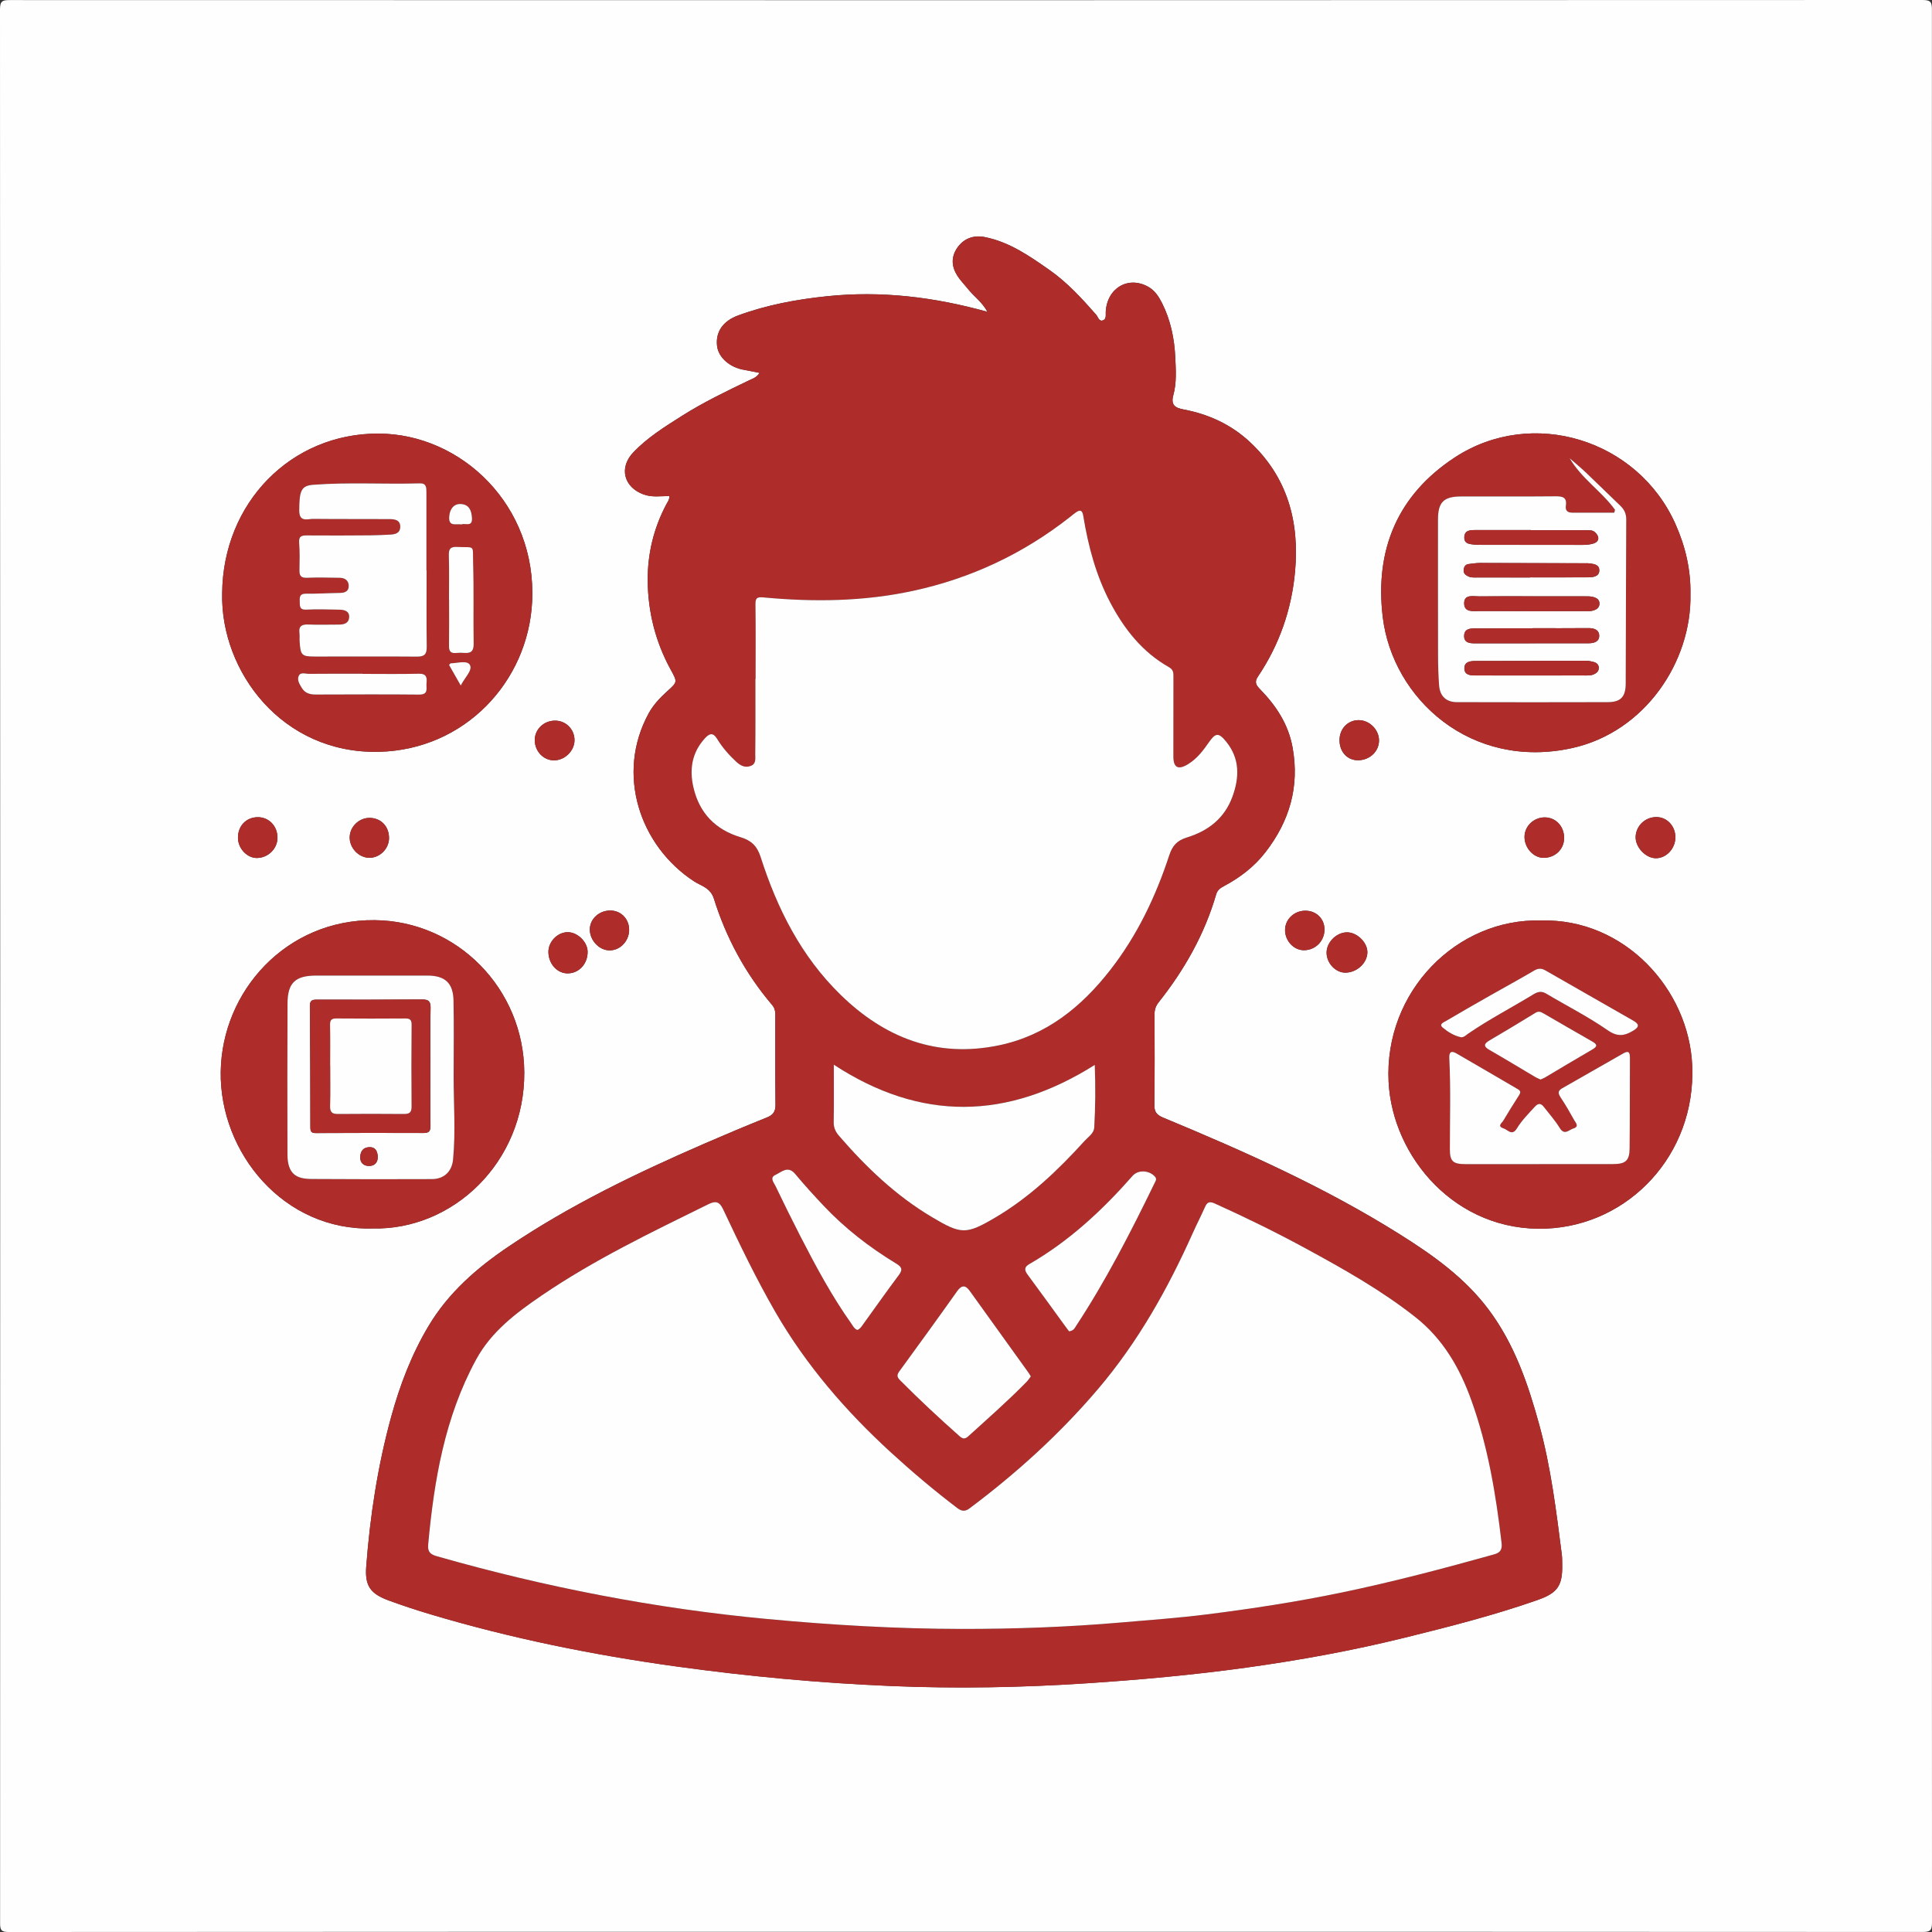 <?xml version="1.0" encoding="utf-8"?>
<!-- Generator: Adobe Illustrator 27.8.0, SVG Export Plug-In . SVG Version: 6.00 Build 0)  -->
<svg version="1.1" id="Capa_1" xmlns="http://www.w3.org/2000/svg" xmlns:xlink="http://www.w3.org/1999/xlink" x="0px" y="0px"
	 viewBox="0 0 1024 1024" enable-background="new 0 0 1024 1024" xml:space="preserve">
<rect x="0" y="0" width="1024" height="1024" fill="#333333" stroke="none"/>
<g>
	<g>
		<path fill="#FEFEFE" d="M511.91,1023.89c-169.12,0-338.25-0.02-507.37,0.11c-3.96,0-4.49-1.12-4.49-4.7
			C0.14,681.21,0.14,343.12,0,5.04c0-4.48,1.24-5,5.22-5C343.14,0.14,681.05,0.14,1018.96,0c4.48,0,5,1.24,5,5.22
			c-0.1,337.92-0.1,675.84,0.04,1013.76c0,4.48-1.24,5-5.22,5C849.82,1023.88,680.86,1023.89,511.91,1023.89z M402.58,197.65
			c-1.68,2.58-3.72,3.04-5.47,3.88c-12.12,5.84-24.27,11.65-35.65,18.87c-9.13,5.78-18.36,11.51-25.86,19.42
			c-7.63,8.05-4.96,18.39,5.44,22.2c4.51,1.65,9.1,0.92,13.74,0.85c0.13,1.85-0.96,3.18-1.71,4.61c-6.65,12.6-9.88,26.11-9.77,40.27
			c0.13,16.69,4.15,32.52,12.22,47.22c3.58,6.53,3.58,6.48-1.79,11.32c-3.83,3.45-7.44,7.26-9.88,11.72
			c-17.57,32.02-4.9,70.22,24,89.09c3.82,2.49,8.69,3.32,10.57,9.32c6.49,20.7,16.68,39.59,30.81,56.2c1.3,1.53,1.72,3.08,1.71,5
			c-0.03,15.98-0.07,31.97,0.09,47.95c0.04,3.53-1.25,5.37-4.52,6.68c-11.09,4.46-22.11,9.09-33.07,13.85
			c-35.95,15.62-71.21,32.56-103.83,54.55c-16.85,11.35-31.91,24.47-42.45,42.12c-8.99,15.05-15.19,31.28-19.82,48.15
			c-7.14,26.02-11.2,52.56-13.23,79.41c-0.78,10.27,2.25,14.4,12.06,17.99c7.31,2.68,14.72,5.12,22.18,7.34
			c42.55,12.7,85.92,21.46,129.9,27.55c37.9,5.25,75.95,8.8,114.15,10.4c34.6,1.45,69.19,0.82,103.78-1.46
			c28.21-1.86,56.32-4.42,84.31-8.29c28.28-3.91,56.34-9.02,84.07-15.88c23.67-5.85,47.28-11.87,70.32-19.94
			c10.52-3.69,13.35-7.46,13.13-18.7c-0.04-1.83,0.02-3.68-0.22-5.49c-2.95-23.04-5.75-46.1-11.91-68.58
			c-5.94-21.7-13.15-42.82-26.83-61.13c-12.7-16.98-29.62-28.95-47.28-40.04c-39.64-24.89-82.2-43.89-125.29-61.76
			c-3.52-1.46-4.69-3.11-4.64-6.83c0.21-15.99,0.16-31.99,0.09-47.98c-0.01-2.48,0.68-4.41,2.22-6.36
			c13.63-17.19,24.29-35.99,30.45-57.16c0.69-2.38,2.32-3.41,4.28-4.46c8.45-4.51,15.94-10.24,21.84-17.87
			c12.74-16.44,18.15-34.73,14.38-55.52c-2.23-12.32-8.7-22.09-17.18-30.81c-1.97-2.02-3.27-3.68-1.23-6.7
			c11.36-16.84,17.88-35.56,19.72-55.7c2.42-26.48-4.02-50.23-24.11-68.86c-9.83-9.11-21.73-14.59-34.89-17.06
			c-4.68-0.88-6.95-2.4-5.5-7.68c1.78-6.48,1.32-13.25,1.02-19.88c-0.46-10.01-2.45-19.77-7-28.81c-1.71-3.41-3.77-6.65-7.28-8.64
			c-10.56-5.98-21.83,0.55-22.57,13.11c-0.1,1.77,0.48,4.09-1.68,4.71c-1.97,0.57-2.4-1.91-3.39-3.03
			c-7.58-8.64-15.32-17.11-24.78-23.74c-10.61-7.43-21.32-14.9-34.35-17.45c-5.7-1.12-10.96,0.62-14.47,5.65
			c-3.42,4.9-3.08,10.04,0.04,14.91c1.6,2.5,3.76,4.64,5.61,6.98c3.09,3.9,7.42,6.77,10.3,12.09c-28.47-7.93-56.49-11.24-85.12-8.25
			c-16.07,1.68-31.85,4.59-47.05,10.19c-8.16,3.01-12.01,8.86-11.11,16.25c0.74,6.06,6.83,11.36,14.35,12.58
			C396.97,196.48,399.5,197.05,402.58,197.65z M117.75,314.49c-0.9,41.34,31.76,85.22,83.16,83.99
			c45.39-1.09,78.99-37.14,81.13-79.51c2.57-51-37.46-89.03-81.45-89.16C154.3,229.66,118.14,266.43,117.75,314.49z M816.8,487.89
			c-44.5-1.29-83.27,37.55-80.81,85.58c2.04,39.72,35.62,79.72,83.6,77.71c43.77-1.84,79.27-39.18,77.32-86.33
			C895.24,524.41,861.03,486.7,816.8,487.89z M197.45,651.11c42.62,1.01,80.66-35.07,80.43-82.72
			c-0.22-44.22-35.48-80.27-79.34-80.69c-46.82-0.44-80.94,37.58-81.55,80.38C116.38,611.05,150.49,652.48,197.45,651.11z
			 M895.97,314.89c0.22-13-2.66-25.3-7.95-37.16c-19.98-44.78-75.87-62.15-116.9-35.31c-30.23,19.78-42.51,48.77-38.25,84.53
			c5.18,43.44,46.9,81.44,100.53,69.51C871.89,387.9,896.71,350.64,895.97,314.89z M713.24,515.53c6.07-0.13,11.46-5.19,11.5-10.8
			c0.04-5.34-5.71-10.8-11.11-10.57c-5.65,0.24-10.72,5.6-10.51,11.12C703.33,510.8,708.11,515.65,713.24,515.53z M126.13,444.11
			c0.06,5.73,4.99,10.83,10.29,10.64c5.94-0.21,10.73-5.11,10.65-10.9c-0.08-6.19-4.69-10.84-10.63-10.72
			C130.37,433.26,126.06,437.84,126.13,444.11z M887.99,443.87c0.04-5.98-4.35-10.74-9.97-10.81c-5.98-0.07-10.92,4.6-11.1,10.48
			c-0.17,5.44,5.22,11.22,10.56,11.33C883.06,455,887.95,449.88,887.99,443.87z M311.45,504.34c-0.1-5.31-5.61-10.49-10.9-10.25
			c-5.33,0.24-9.95,5.18-9.88,10.55c0.08,6.27,4.67,11.32,10.26,11.28C306.94,515.86,311.57,510.77,311.45,504.34z M829.02,444.22
			c0.04-6.21-4.35-10.94-10.21-10.99c-5.78-0.04-10.63,4.51-10.78,10.1c-0.15,5.94,4.69,11.36,10.14,11.34
			C824.29,454.65,828.98,450.13,829.02,444.22z M333.45,493.22c0.21-5.72-3.89-10.33-9.43-10.61c-6.13-0.31-11.32,4.21-11.4,9.92
			c-0.07,5.59,4.57,10.81,9.92,11.17C328.2,504.07,333.23,499.23,333.45,493.22z M691.7,482.69c-5.87,0.1-10.55,4.6-10.59,10.19
			c-0.04,5.82,4.68,10.84,10.12,10.76c6.13-0.08,10.91-5.06,10.78-11.22C701.89,486.77,697.47,482.59,691.7,482.69z M294.1,381.95
			c-6.04,0.05-10.82,4.8-10.66,10.6c0.16,5.85,4.77,10.53,10.31,10.46c5.72-0.07,10.79-5.14,10.76-10.75
			C304.47,386.46,299.86,381.9,294.1,381.95z M719.92,381.69c-5.75,0.11-10.02,4.74-9.95,10.79c0.07,6.24,4.36,10.67,10.13,10.48
			c6.16-0.21,10.93-4.93,10.8-10.69C730.79,386.53,725.66,381.59,719.92,381.69z M206.19,444.36c0.1-6.29-4.23-10.85-10.34-10.86
			c-5.47-0.01-10.22,4.48-10.5,9.92c-0.29,5.78,4.58,11.1,10.28,11.23C201.18,454.77,206.09,449.98,206.19,444.36z"/>
		<path fill="#AE2C2A" d="M402.58,197.65c-3.07-0.6-5.61-1.17-8.16-1.59c-7.52-1.22-13.61-6.51-14.35-12.58
			c-0.91-7.39,2.95-13.24,11.11-16.25c15.19-5.6,30.98-8.52,47.05-10.19c28.63-2.99,56.65,0.33,85.12,8.25
			c-2.88-5.32-7.21-8.2-10.3-12.09c-1.86-2.34-4.01-4.48-5.61-6.98c-3.12-4.87-3.46-10.02-0.04-14.91
			c3.51-5.03,8.77-6.77,14.47-5.65c13.03,2.55,23.74,10.02,34.35,17.45c9.46,6.62,17.2,15.1,24.78,23.74
			c0.99,1.13,1.42,3.6,3.39,3.03c2.16-0.62,1.58-2.94,1.68-4.71c0.74-12.56,12.01-19.09,22.57-13.11c3.51,1.98,5.56,5.23,7.28,8.64
			c4.55,9.04,6.54,18.79,7,28.81c0.31,6.63,0.76,13.4-1.02,19.88c-1.45,5.28,0.82,6.8,5.5,7.68c13.15,2.47,25.06,7.94,34.89,17.06
			c20.09,18.63,26.53,42.38,24.11,68.86c-1.84,20.14-8.36,38.85-19.72,55.7c-2.04,3.02-0.73,4.68,1.23,6.7
			c8.49,8.72,14.96,18.49,17.18,30.81c3.76,20.8-1.64,39.08-14.38,55.52c-5.91,7.62-13.39,13.36-21.84,17.87
			c-1.97,1.05-3.59,2.08-4.28,4.46c-6.16,21.17-16.82,39.97-30.45,57.16c-1.54,1.94-2.23,3.87-2.22,6.36
			c0.07,15.99,0.12,31.99-0.09,47.98c-0.05,3.72,1.12,5.37,4.64,6.83c43.09,17.88,85.65,36.87,125.29,61.76
			c17.66,11.09,34.59,23.06,47.28,40.04c13.69,18.3,20.89,39.42,26.83,61.13c6.15,22.49,8.96,45.55,11.91,68.58
			c0.23,1.81,0.18,3.66,0.22,5.49c0.22,11.24-2.6,15.01-13.13,18.7c-23.04,8.08-46.65,14.09-70.32,19.94
			c-27.73,6.86-55.79,11.97-84.07,15.88c-27.99,3.87-56.1,6.43-84.31,8.29c-34.59,2.28-69.18,2.91-103.78,1.46
			c-38.2-1.6-76.25-5.15-114.15-10.4c-43.98-6.09-87.35-14.86-129.9-27.55c-7.46-2.23-14.87-4.67-22.18-7.34
			c-9.82-3.59-12.84-7.72-12.06-17.99c2.03-26.85,6.09-53.4,13.23-79.41c4.63-16.87,10.83-33.1,19.82-48.15
			c10.54-17.65,25.6-30.76,42.45-42.12c32.62-21.99,67.88-38.93,103.83-54.55c10.96-4.76,21.98-9.39,33.07-13.85
			c3.27-1.32,4.56-3.15,4.52-6.68c-0.16-15.98-0.12-31.97-0.09-47.95c0-1.92-0.42-3.47-1.71-5c-14.13-16.61-24.32-35.5-30.81-56.2
			c-1.88-6-6.75-6.83-10.57-9.32c-28.89-18.87-41.57-57.07-24-89.09c2.44-4.45,6.06-8.27,9.88-11.72c5.37-4.84,5.37-4.79,1.79-11.32
			c-8.06-14.7-12.08-30.53-12.22-47.22c-0.11-14.16,3.12-27.67,9.77-40.27c0.76-1.44,1.85-2.76,1.71-4.61
			c-4.63,0.07-9.22,0.8-13.74-0.85c-10.4-3.81-13.07-14.15-5.44-22.2c7.5-7.91,16.73-13.64,25.86-19.42
			c11.39-7.22,23.53-13.03,35.65-18.87C398.85,200.69,400.9,200.23,402.58,197.65z M509.74,863.37c28.13,0.03,56.23-0.99,84.26-3.41
			c15.24-1.31,30.52-2.41,45.68-4.31c23.89-3,47.68-6.66,71.28-11.56c27.31-5.67,54.24-12.78,81.08-20.28
			c3.39-0.95,4.19-2.82,3.81-6.08c-2.98-25.62-7.2-50.96-15.94-75.35c-6.21-17.31-15.07-32.73-29.84-44.36
			c-17.98-14.16-37.79-25.31-57.79-36.19c-15.83-8.62-32.02-16.53-48.45-23.96c-2.94-1.33-4.08-0.59-5.23,2.01
			c-1.98,4.51-4.28,8.89-6.29,13.39c-13.26,29.66-29.02,57.83-50.14,82.7c-20.22,23.82-43.2,44.7-68.19,63.41
			c-2.24,1.68-4.05,1.87-6.56-0.04c-12.19-9.27-23.89-19.13-35.18-29.47c-23.93-21.91-44.96-46.21-61.25-74.41
			c-10.23-17.7-19.06-36.12-27.77-54.59c-1.83-3.89-3.82-4.57-7.66-2.67c-30.23,14.9-60.64,29.45-88.59,48.52
			c-13.54,9.24-26.56,19.05-34.62,33.86c-16.62,30.53-22.27,63.91-25.41,97.97c-0.37,4.03,1.14,5.3,4.7,6.32
			c57.32,16.35,115.56,27.68,174.94,33.23C440.92,861.31,475.27,863.32,509.74,863.37z M400.48,359.9c-0.03,0-0.06,0-0.1,0
			c0,13.31,0.08,26.63-0.08,39.94c-0.02,2.13,0.57,4.97-2.3,6.09c-3,1.16-5.44-0.04-7.7-2.11c-3.94-3.62-7.44-7.62-10.21-12.18
			c-2.12-3.47-3.99-3.01-6.44-0.34c-6.92,7.55-8.32,16.41-6.13,25.99c3.12,13.66,11.68,22.49,25.03,26.47
			c5.56,1.66,8.73,4.61,10.59,10.43c8.76,27.37,21.44,52.61,42.32,73.01c23.52,22.98,51.13,33.71,84.05,26.84
			c24.98-5.22,43.64-20.27,58.99-39.97c14.26-18.32,24.09-38.94,31.27-60.86c1.62-4.95,4.15-7.75,9.16-9.27
			c11.32-3.45,20.05-10.1,24.3-21.7c3.77-10.32,3.91-20.22-3.35-29.16c-4.03-4.96-5.66-4.68-9.23,0.5
			c-3.04,4.39-6.33,8.64-10.95,11.46c-5.24,3.21-7.76,1.85-7.78-4.02c-0.03-13.99,0.01-27.99,0.03-41.98c0-2.15,0.15-3.98-2.36-5.4
			c-14.07-7.96-23.66-20.11-31.08-34.17c-7.59-14.4-11.7-29.92-14.32-45.86c-0.54-3.32-1.66-3.6-4.08-1.92
			c-1.09,0.76-2.09,1.64-3.14,2.46c-24.69,19.39-52.36,32.4-83.07,39.03c-26.29,5.68-52.79,5.95-79.39,3.46
			c-3.5-0.33-4.14,0.53-4.1,3.79C400.58,333.58,400.48,346.74,400.48,359.9z M580.26,564.42c-46.44,29.29-92.2,30.04-138.32-0.09
			c0,10.84,0.1,20.65-0.06,30.46c-0.05,2.9,0.97,5.08,2.78,7.18c14.42,16.7,30.2,31.78,49.32,43.15c15.48,9.21,18.03,9.32,33.4,0.29
			c18.28-10.74,33.38-25.17,47.5-40.72c1.94-2.14,4.91-3.92,5.1-7.14C580.6,586.75,580.67,575.96,580.26,564.42z M546.35,729.53
			c-0.49-0.8-0.86-1.51-1.32-2.15c-10.35-14.41-20.69-28.83-31.06-43.22c-2.3-3.19-4.3-3.14-6.71,0.25
			c-10.06,14.18-20.27,28.25-30.51,42.3c-1.38,1.89-1.51,2.99,0.32,4.83c10.18,10.26,20.74,20.1,31.56,29.68
			c1.88,1.66,3.04,1.42,4.61,0c10.45-9.47,21.06-18.78,30.93-28.88C544.95,731.55,545.56,730.57,546.35,729.53z M566.62,705.63
			c2.41-0.32,2.95-1.64,3.66-2.72c15.9-24.16,29.05-49.83,41.67-75.8c0.51-1.06,1.45-2.2,0.13-3.59c-3.12-3.3-8.83-3.64-11.77-0.29
			c-16.01,18.2-33.57,34.56-54.7,46.74c-2.72,1.57-2.74,3.17-0.98,5.55c6.71,9.07,13.3,18.23,19.95,27.35
			C565.34,703.94,566.14,704.99,566.62,705.63z M454.4,704.9c1.35-0.44,2.07-1.56,2.84-2.64c6.4-8.88,12.71-17.83,19.27-26.6
			c2.34-3.13,0.97-4.44-1.69-6.06c-14.09-8.56-27.04-18.61-38.37-30.62c-5.12-5.43-10.17-10.96-14.93-16.7
			c-3.9-4.7-7.29-1.05-10.52,0.45c-3.23,1.5-0.83,4.07,0.06,5.92c4.23,8.8,8.54,17.58,13,26.27c8.26,16.08,16.79,32.01,27.29,46.79
			C452.19,702.89,452.82,704.34,454.4,704.9z"/>
		<path fill="#AE2C2A" d="M117.75,314.49c0.39-48.06,36.55-84.83,82.83-84.69c44,0.13,84.02,38.16,81.45,89.16
			c-2.13,42.37-35.74,78.42-81.13,79.51C149.5,399.71,116.85,355.83,117.75,314.49z M226.11,302.34c-0.03,0-0.06,0-0.1,0
			c0-13.83,0-27.66,0-41.49c0-2.43,0.01-4.78-3.53-4.68c-18.81,0.56-37.65-0.68-56.45,0.76c-6.37,0.49-7.39,3.1-7.43,13.55
			c-0.02,6.52,4.35,4.5,7.49,4.53c13.49,0.15,26.99,0.04,40.49,0.12c2.75,0.02,5.67,0.5,5.55,4.2c-0.1,3.24-2.64,3.89-5.32,4.01
			c-3.49,0.16-6.99,0.37-10.48,0.39c-11.16,0.07-22.33,0.14-33.49,0.04c-2.97-0.03-4.59,0.34-4.29,3.97
			c0.39,4.8,0.24,9.66,0.16,14.48c-0.05,2.84,0.74,4.15,3.95,4.01c5.82-0.25,11.66-0.07,17.49,0.01c2.68,0.04,4.59,1.45,4.67,4.16
			c0.09,2.93-1.95,3.81-4.66,3.85c-6,0.08-11.99,0.49-17.98,0.4c-3.28-0.05-3.4,1.68-3.32,4.08c0.08,2.39-0.24,4.57,3.51,4.38
			c5.81-0.3,11.66-0.07,17.49,0.02c2.65,0.04,5.34,0.68,5.2,3.98c-0.13,3.07-2.55,3.93-5.37,3.92c-5.33-0.03-10.67,0.21-15.99-0.03
			c-3.48-0.15-5.5,0.57-4.99,4.55c0.19,1.47,0.01,2.98,0.1,4.47c0.48,7.33,1.05,7.95,8.21,7.96c18,0.03,35.99-0.12,53.99,0.04
			c3.97,0.03,5.22-1.3,5.17-5.2C226.01,329.33,226.11,315.83,226.11,302.34z M192.12,357.17c0-0.02,0-0.04,0-0.07
			c-9.47,0-18.95-0.05-28.42,0.05c-1.84,0.02-4.4-1.09-5.37,1.09c-1,2.23,0.46,4.48,1.68,6.46c1.67,2.71,4.29,3.43,7.28,3.42
			c18.28-0.03,36.57-0.16,54.85,0.03c5.23,0.05,3.65-3.44,3.93-6.09c0.31-2.95-0.01-5.07-4.03-4.97
			C212.07,357.33,202.09,357.17,192.12,357.17z M237.97,317.89c0.02,0,0.04,0,0.05,0c0,8.14,0.08,16.28-0.04,24.42
			c-0.04,2.72,0.77,4.08,3.66,3.8c1.48-0.14,3-0.16,4.48-0.04c3.55,0.28,4.99-1,4.93-4.82c-0.23-14.28,0.15-28.58-0.28-42.85
			c-0.3-10,1.33-8.03-8.57-8.5c-3.68-0.17-4.4,1.26-4.3,4.58C238.12,302.27,237.97,310.08,237.97,317.89z M244.61,277.96
			c1.79-0.89,5.93,1.68,5.54-3.57c-0.29-3.82-1.43-6.97-5.91-7.25c-3.68-0.23-5.95,2.67-6.16,6.87
			C237.81,279.29,241.6,277.54,244.61,277.96z M244.21,363.34c2.17-4.31,6.31-7.98,4.9-10.82c-1.35-2.72-6.64-1.01-10.22-0.95
			c-0.21,0-0.41,0.41-0.87,0.89C239.89,355.76,241.81,359.14,244.21,363.34z"/>
		<path fill="#AE2C2A" d="M816.8,487.89c44.23-1.2,78.44,36.52,80.11,76.96c1.95,47.14-33.54,84.49-77.32,86.33
			c-47.99,2.01-81.57-37.99-83.6-77.71C733.53,525.45,772.3,486.61,816.8,487.89z M815.62,617.02c0-0.01,0-0.02,0-0.04
			c13.16,0,26.31,0.03,39.47-0.01c6.47-0.02,8.56-1.83,8.63-8.19c0.18-15.98,0.07-31.97,0.17-47.96c0.02-2.79-0.46-4.26-3.52-2.51
			c-10.8,6.18-21.61,12.35-32.42,18.5c-2.3,1.31-2.22,2.69-0.82,4.8c2.57,3.86,4.9,7.9,7.15,11.96c0.8,1.45,2.98,3.51-0.44,4.56
			c-2.33,0.72-4.64,3.8-7.16-0.29c-2.43-3.94-5.55-7.46-8.4-11.14c-1.52-1.95-2.88-2.21-4.81-0.11c-3.37,3.68-6.91,7.23-9.51,11.49
			c-2.56,4.19-4.77,0.71-7.08-0.04c-3.52-1.14-0.88-2.8-0.14-4.04c2.62-4.42,5.35-8.78,8.12-13.11c0.88-1.38,1.58-2.48-0.34-3.59
			c-10.9-6.33-21.75-12.76-32.68-19.03c-2.51-1.44-3.87-0.83-3.7,2.52c0.83,16.14,0.3,32.29,0.31,48.43c0,6.28,1.68,7.77,8.19,7.78
			C789.64,617.03,802.63,617.02,815.62,617.02z M774.43,549.77c1.51,0.09,2.61-1.14,3.78-1.94c11.11-7.6,23.05-13.81,34.52-20.79
			c2.36-1.44,4.29-1.88,6.82-0.37c10.83,6.45,22.16,12.16,32.47,19.34c5.34,3.72,8.97,3.08,13.75,0.2c3.51-2.12,2.74-3.59-0.11-5.23
			c-15.54-8.9-31.11-17.77-46.65-26.68c-2.09-1.2-3.83-1.08-5.98,0.19c-7.57,4.47-15.3,8.66-22.95,13.01
			c-7.92,4.5-15.83,9.01-23.67,13.65c-1.16,0.68-3.94,1.68-1.73,3.52C767.44,546.95,770.59,548.97,774.43,549.77z M816.51,572.17
			c0.81-0.36,1.59-0.63,2.29-1.04c8.42-4.98,16.79-10.04,25.26-14.94c3.16-1.83,2.14-2.89-0.28-4.27
			c-8.64-4.92-17.23-9.93-25.84-14.9c-1.32-0.76-2.47-1.23-4.1-0.22c-8.04,4.96-16.16,9.78-24.29,14.59
			c-2.87,1.7-3.6,3.08-0.13,5.07c8.19,4.7,16.25,9.62,24.38,14.42C814.63,571.38,815.56,571.72,816.51,572.17z"/>
		<path fill="#AE2C2A" d="M197.45,651.11c-46.97,1.36-81.07-40.06-80.46-83.03c0.61-42.8,34.73-80.82,81.55-80.38
			c43.86,0.42,79.12,36.46,79.34,80.69C278.12,616.04,240.07,652.13,197.45,651.11z M240.44,570.18c0-13.32,0.21-26.65-0.07-39.96
			c-0.19-9.24-4.58-13.14-13.82-13.15c-19.65-0.03-39.3-0.02-58.96,0c-11.13,0.01-15.16,3.84-15.2,14.87
			c-0.1,26.65-0.12,53.29-0.03,79.94c0.04,10.71,5.05,12.95,12.67,13.01c21.32,0.16,42.63,0.15,63.95,0.06
			c6.38-0.02,10.54-4.02,11.15-10.34C241.56,599.81,240.41,584.98,240.44,570.18z"/>
		<path fill="#AE2C2A" d="M895.97,314.89c0.74,35.75-24.08,73.01-62.57,81.57c-53.63,11.93-95.35-26.07-100.53-69.51
			c-4.27-35.76,8.01-64.75,38.25-84.53c41.02-26.84,96.92-9.47,116.9,35.31C893.31,289.59,896.19,301.89,895.97,314.89z
			 M855.99,270.2c-0.13,0.51-0.27,1.01-0.4,1.52c-7.41,0-14.82,0-22.23,0c-2.44,0-3.81-1.07-3.42-3.66
			c0.68-4.54-1.79-5.04-5.56-5.01c-16.66,0.16-33.32,0.05-49.98,0.08c-9.26,0.02-12.24,3.06-12.24,12.29
			c0,23.83-0.03,47.65,0.03,71.48c0.01,5.49,0.14,11,0.57,16.47c0.45,5.67,3.8,8.78,9.42,8.79c26.65,0.07,53.31,0.08,79.97,0
			c6.87-0.02,9.49-2.81,9.52-9.86c0.11-28.99,0.12-57.98,0.28-86.97c0.02-3.12-1.11-5.34-3.26-7.39
			c-6.02-5.74-11.93-11.6-17.96-17.33c-2.82-2.68-5.84-5.16-8.77-7.74C838.2,253.64,848.88,260.35,855.99,270.2z"/>
		<path fill="#AE2C2A" d="M713.24,515.53c-5.14,0.11-9.92-4.73-10.12-10.25c-0.2-5.52,4.86-10.88,10.51-11.12
			c5.41-0.23,11.15,5.24,11.11,10.57C724.7,510.34,719.31,515.4,713.24,515.53z"/>
		<path fill="#AE2C2A" d="M126.13,444.11c-0.06-6.27,4.24-10.85,10.31-10.98c5.94-0.12,10.55,4.53,10.63,10.72
			c0.07,5.79-4.72,10.69-10.65,10.9C131.12,454.94,126.18,449.84,126.13,444.11z"/>
		<path fill="#AE2C2A" d="M887.99,443.87c-0.04,6-4.93,11.13-10.51,11.01c-5.34-0.11-10.73-5.9-10.56-11.33
			c0.19-5.89,5.12-10.55,11.1-10.48C883.64,433.13,888.04,437.89,887.99,443.87z"/>
		<path fill="#AE2C2A" d="M311.45,504.34c0.12,6.44-4.51,11.53-10.52,11.57c-5.59,0.04-10.18-5-10.26-11.28
			c-0.07-5.37,4.55-10.31,9.88-10.55C305.84,493.84,311.35,499.03,311.45,504.34z"/>
		<path fill="#AE2C2A" d="M829.02,444.22c-0.04,5.91-4.73,10.43-10.85,10.45c-5.45,0.02-10.29-5.4-10.14-11.34
			c0.14-5.59,5-10.14,10.78-10.1C824.67,433.28,829.07,438.01,829.02,444.22z"/>
		<path fill="#AE2C2A" d="M333.45,493.22c-0.22,6.02-5.25,10.85-10.91,10.48c-5.35-0.36-9.99-5.57-9.92-11.17
			c0.07-5.7,5.27-10.22,11.4-9.92C329.57,482.89,333.66,487.49,333.45,493.22z"/>
		<path fill="#AE2C2A" d="M691.7,482.69c5.77-0.09,10.19,4.08,10.31,9.73c0.13,6.15-4.65,11.13-10.78,11.22
			c-5.45,0.08-10.16-4.94-10.12-10.76C681.15,487.28,685.83,482.79,691.7,482.69z"/>
		<path fill="#AE2C2A" d="M294.1,381.95c5.77-0.05,10.37,4.51,10.4,10.31c0.03,5.61-5.04,10.67-10.76,10.75
			c-5.54,0.07-10.15-4.61-10.31-10.46C283.28,386.75,288.05,382,294.1,381.95z"/>
		<path fill="#AE2C2A" d="M719.92,381.69c5.73-0.11,10.87,4.84,10.99,10.57c0.12,5.77-4.65,10.49-10.8,10.69
			c-5.77,0.2-10.06-4.24-10.13-10.48C709.9,386.43,714.17,381.8,719.92,381.69z"/>
		<path fill="#AE2C2A" d="M206.19,444.36c-0.09,5.63-5.01,10.42-10.56,10.29c-5.7-0.13-10.57-5.45-10.28-11.23
			c0.28-5.44,5.03-9.92,10.5-9.92C201.95,433.51,206.29,438.06,206.19,444.36z"/>
		<path fill="#FEFEFE" d="M509.74,863.37c-34.47-0.05-68.83-2.06-103.15-5.27c-59.39-5.55-117.63-16.89-174.94-33.23
			c-3.56-1.02-5.07-2.29-4.7-6.32c3.14-34.05,8.79-67.43,25.41-97.97c8.06-14.81,21.08-24.61,34.62-33.86
			c27.94-19.07,58.35-33.62,88.59-48.52c3.84-1.89,5.82-1.21,7.66,2.67c8.71,18.47,17.54,36.88,27.77,54.59
			c16.3,28.2,37.32,52.5,61.25,74.41c11.29,10.34,22.98,20.19,35.18,29.47c2.51,1.91,4.32,1.72,6.56,0.04
			c24.98-18.71,47.97-39.59,68.19-63.41c21.12-24.88,36.87-53.04,50.14-82.7c2.01-4.5,4.31-8.88,6.29-13.39
			c1.15-2.61,2.29-3.34,5.23-2.01c16.43,7.43,32.62,15.34,48.45,23.96c20,10.88,39.81,22.03,57.79,36.19
			c14.78,11.63,23.64,27.05,29.84,44.36c8.75,24.4,12.96,49.74,15.94,75.35c0.38,3.26-0.41,5.13-3.81,6.08
			c-26.84,7.5-53.77,14.61-81.08,20.28c-23.61,4.9-47.4,8.56-71.28,11.56c-15.17,1.91-30.44,3-45.68,4.31
			C565.97,862.38,537.88,863.39,509.74,863.37z"/>
		<path fill="#FEFEFE" d="M400.48,359.9c0-13.16,0.1-26.32-0.07-39.48c-0.04-3.26,0.6-4.11,4.1-3.79
			c26.61,2.5,53.11,2.22,79.39-3.46c30.71-6.63,58.38-19.64,83.07-39.03c1.05-0.82,2.05-1.7,3.14-2.46c2.42-1.69,3.54-1.4,4.08,1.92
			c2.61,15.94,6.73,31.46,14.32,45.86c7.42,14.06,17.01,26.21,31.08,34.17c2.51,1.42,2.36,3.25,2.36,5.4
			c-0.02,13.99-0.06,27.99-0.03,41.98c0.01,5.87,2.53,7.23,7.78,4.02c4.62-2.83,7.92-7.07,10.95-11.46c3.58-5.18,5.21-5.46,9.23-0.5
			c7.26,8.93,7.12,18.84,3.35,29.16c-4.24,11.6-12.97,18.24-24.3,21.7c-5.01,1.53-7.54,4.32-9.16,9.27
			c-7.18,21.92-17,42.55-31.27,60.86c-15.35,19.71-34,34.75-58.99,39.97c-32.92,6.87-60.52-3.86-84.05-26.84
			c-20.88-20.4-33.56-45.64-42.32-73.01c-1.86-5.82-5.03-8.77-10.59-10.43c-13.34-3.98-21.9-12.81-25.03-26.47
			c-2.19-9.58-0.79-18.44,6.13-25.99c2.45-2.67,4.32-3.13,6.44,0.34c2.78,4.56,6.28,8.55,10.21,12.18c2.25,2.07,4.69,3.28,7.7,2.11
			c2.87-1.11,2.28-3.96,2.3-6.09c0.15-13.31,0.08-26.63,0.08-39.94C400.42,359.9,400.45,359.9,400.48,359.9z"/>
		<path fill="#FEFEFE" d="M580.26,564.42c0.41,11.55,0.35,22.34-0.28,33.12c-0.19,3.21-3.15,4.99-5.1,7.14
			c-14.12,15.55-29.22,29.98-47.5,40.72c-15.37,9.03-17.92,8.92-33.4-0.29c-19.12-11.37-34.91-26.45-49.32-43.15
			c-1.81-2.09-2.82-4.27-2.78-7.18c0.15-9.81,0.06-19.62,0.06-30.46C488.06,594.46,533.82,593.7,580.26,564.42z"/>
		<path fill="#FEFEFE" d="M546.35,729.53c-0.8,1.04-1.4,2.02-2.19,2.83c-9.87,10.09-20.48,19.4-30.93,28.88
			c-1.57,1.42-2.73,1.66-4.61,0c-10.82-9.58-21.38-19.42-31.56-29.68c-1.83-1.84-1.7-2.94-0.32-4.83
			c10.24-14.05,20.46-28.12,30.51-42.3c2.41-3.39,4.4-3.44,6.71-0.25c10.37,14.39,20.72,28.81,31.06,43.22
			C545.49,728.02,545.86,728.73,546.35,729.53z"/>
		<path fill="#FEFEFE" d="M566.62,705.63c-0.48-0.64-1.28-1.69-2.06-2.76c-6.64-9.12-13.23-18.28-19.95-27.35
			c-1.76-2.38-1.73-3.99,0.98-5.55c21.13-12.18,38.7-28.54,54.7-46.74c2.94-3.34,8.65-3.01,11.77,0.29
			c1.32,1.39,0.38,2.54-0.13,3.59c-12.62,25.96-25.76,51.64-41.67,75.8C569.57,703.99,569.03,705.31,566.62,705.63z"/>
		<path fill="#FEFEFE" d="M454.4,704.9c-1.58-0.56-2.21-2-3.06-3.19c-10.5-14.77-19.03-30.71-27.29-46.79
			c-4.46-8.69-8.77-17.46-13-26.27c-0.89-1.86-3.29-4.42-0.06-5.92c3.23-1.5,6.62-5.16,10.52-0.45c4.77,5.74,9.81,11.27,14.93,16.7
			c11.33,12.02,24.28,22.06,38.37,30.62c2.67,1.62,4.04,2.92,1.69,6.06c-6.55,8.77-12.86,17.72-19.27,26.6
			C456.47,703.33,455.75,704.45,454.4,704.9z"/>
		<path fill="#FEFEFE" d="M226.11,302.34c0,13.5-0.11,26.99,0.07,40.49c0.05,3.9-1.2,5.23-5.17,5.2
			c-17.99-0.15-35.99-0.01-53.99-0.04c-7.15-0.01-7.73-0.63-8.21-7.96c-0.1-1.49,0.08-3-0.1-4.47c-0.51-3.98,1.51-4.71,4.99-4.55
			c5.32,0.24,10.66-0.01,15.99,0.03c2.82,0.02,5.24-0.84,5.37-3.92c0.14-3.29-2.55-3.93-5.2-3.98c-5.83-0.09-11.68-0.32-17.49-0.02
			c-3.76,0.19-3.43-1.99-3.51-4.38c-0.08-2.4,0.04-4.13,3.32-4.08c5.99,0.09,11.99-0.32,17.98-0.4c2.71-0.03,4.75-0.92,4.66-3.85
			c-0.08-2.72-1.98-4.12-4.67-4.16c-5.83-0.08-11.67-0.26-17.49-0.01c-3.21,0.14-4-1.17-3.95-4.01c0.08-4.83,0.23-9.68-0.16-14.48
			c-0.29-3.63,1.33-4,4.29-3.97c11.16,0.11,22.33,0.03,33.49-0.04c3.49-0.02,6.99-0.23,10.48-0.39c2.68-0.12,5.22-0.77,5.32-4.01
			c0.11-3.7-2.8-4.18-5.55-4.2c-13.5-0.08-26.99,0.03-40.49-0.12c-3.14-0.03-7.51,1.99-7.49-4.53c0.04-10.45,1.06-13.06,7.43-13.55
			c18.8-1.44,37.64-0.2,56.45-0.76c3.54-0.11,3.53,2.25,3.53,4.68c0.01,13.83,0,27.66,0,41.49
			C226.05,302.34,226.08,302.34,226.11,302.34z"/>
		<path fill="#FEFEFE" d="M192.12,357.17c9.97,0,19.95,0.16,29.92-0.08c4.01-0.09,4.34,2.02,4.03,4.97
			c-0.28,2.65,1.3,6.14-3.93,6.09c-18.28-0.19-36.57-0.06-54.85-0.03c-2.99,0.01-5.61-0.71-7.28-3.42
			c-1.22-1.99-2.68-4.24-1.68-6.46c0.98-2.18,3.54-1.07,5.37-1.09c9.47-0.1,18.95-0.05,28.42-0.05
			C192.12,357.13,192.12,357.15,192.12,357.17z"/>
		<path fill="#FEFEFE" d="M237.97,317.89c0-7.81,0.15-15.62-0.07-23.42c-0.09-3.32,0.62-4.75,4.3-4.58c9.91,0.46,8.27-1.51,8.57,8.5
			c0.43,14.27,0.05,28.57,0.28,42.85c0.06,3.82-1.38,5.1-4.93,4.82c-1.48-0.12-3-0.1-4.48,0.04c-2.9,0.28-3.7-1.08-3.66-3.8
			c0.12-8.14,0.04-16.28,0.04-24.42C238.01,317.89,237.99,317.89,237.97,317.89z"/>
		<path fill="#FEFEFE" d="M244.61,277.96c-3.02-0.43-6.81,1.32-6.53-3.95c0.22-4.19,2.48-7.09,6.16-6.87
			c4.48,0.28,5.62,3.42,5.91,7.25C250.55,279.65,246.41,277.07,244.61,277.96z"/>
		<path fill="#FEFEFE" d="M244.21,363.34c-2.39-4.2-4.32-7.59-6.19-10.88c0.45-0.48,0.66-0.89,0.87-0.89
			c3.58-0.06,8.88-1.77,10.22,0.95C250.51,355.36,246.38,359.03,244.21,363.34z"/>
		<path fill="#FEFEFE" d="M815.62,617.02c-12.99,0-25.98,0.02-38.97-0.01c-6.51-0.01-8.19-1.5-8.19-7.78
			c-0.01-16.15,0.51-32.3-0.31-48.43c-0.17-3.35,1.19-3.96,3.7-2.52c10.93,6.28,21.78,12.7,32.68,19.03
			c1.92,1.11,1.22,2.21,0.34,3.59c-2.77,4.33-5.5,8.69-8.12,13.11c-0.74,1.24-3.38,2.9,0.14,4.04c2.31,0.75,4.52,4.23,7.08,0.04
			c2.6-4.26,6.14-7.81,9.51-11.49c1.92-2.1,3.29-1.85,4.81,0.11c2.86,3.67,5.98,7.19,8.4,11.14c2.52,4.09,4.83,1.01,7.16,0.29
			c3.42-1.05,1.24-3.11,0.44-4.56c-2.25-4.06-4.57-8.1-7.15-11.96c-1.4-2.11-1.49-3.49,0.82-4.8c10.82-6.15,21.62-12.32,32.42-18.5
			c3.06-1.75,3.53-0.29,3.52,2.51c-0.1,15.99,0.01,31.97-0.17,47.96c-0.07,6.36-2.16,8.17-8.63,8.19
			c-13.16,0.05-26.31,0.01-39.47,0.01C815.62,616.99,815.62,617.01,815.62,617.02z"/>
		<path fill="#FEFEFE" d="M774.43,549.77c-3.84-0.8-6.99-2.82-9.75-5.11c-2.21-1.84,0.57-2.83,1.73-3.52
			c7.84-4.64,15.75-9.15,23.67-13.65c7.64-4.35,15.38-8.54,22.95-13.01c2.15-1.27,3.89-1.39,5.98-0.19
			c15.54,8.91,31.1,17.78,46.65,26.68c2.85,1.63,3.62,3.11,0.11,5.23c-4.77,2.88-8.41,3.52-13.75-0.2
			c-10.31-7.18-21.64-12.89-32.47-19.34c-2.53-1.51-4.46-1.06-6.82,0.37c-11.47,6.99-23.41,13.19-34.52,20.79
			C777.04,548.62,775.94,549.85,774.43,549.77z"/>
		<path fill="#FEFEFE" d="M816.51,572.17c-0.96-0.45-1.89-0.79-2.72-1.28c-8.13-4.81-16.19-9.72-24.38-14.42
			c-3.47-1.99-2.74-3.37,0.13-5.07c8.13-4.81,16.26-9.62,24.29-14.59c1.63-1.01,2.78-0.54,4.1,0.22c8.61,4.97,17.2,9.98,25.84,14.9
			c2.42,1.38,3.44,2.44,0.28,4.27c-8.47,4.9-16.84,9.96-25.26,14.94C818.11,571.54,817.33,571.8,816.51,572.17z"/>
		<path fill="#FEFEFE" d="M240.44,570.18c-0.03,14.81,1.12,29.64-0.31,44.43c-0.61,6.31-4.77,10.31-11.15,10.34
			c-21.32,0.08-42.63,0.09-63.95-0.06c-7.62-0.06-12.64-2.3-12.67-13.01c-0.09-26.65-0.07-53.29,0.03-79.94
			c0.04-11.02,4.08-14.85,15.2-14.87c19.65-0.02,39.3-0.03,58.96,0c9.25,0.01,13.63,3.92,13.82,13.15
			C240.65,543.53,240.44,556.85,240.44,570.18z M228.1,565.18c0.01,0,0.02,0,0.04,0c0-10.32-0.16-20.65,0.09-30.96
			c0.08-3.59-1.21-4.5-4.52-4.48c-18.64,0.13-37.29,0.13-55.93,0.1c-2.41,0-3.55,0.53-3.52,3.31c0.18,21.47,0.22,42.94,0.26,64.4
			c0,2,0.42,3.02,2.74,3.01c19.12-0.09,38.24-0.12,57.36-0.04c2.93,0.01,3.59-1.18,3.56-3.87
			C228.03,586.16,228.1,575.67,228.1,565.18z M200.22,612.82c-0.23-2.77-1.27-4.91-4.47-4.8c-3.22,0.11-4.71,2.13-4.83,5.21
			c-0.12,3.14,1.93,4.74,4.59,4.77C198.51,618.02,200.39,616.17,200.22,612.82z"/>
		<path fill="#FEFEFE" d="M855.99,270.2c-7.12-9.85-17.79-16.55-24.03-27.33c2.93,2.57,5.94,5.06,8.77,7.74
			c6.03,5.73,11.93,11.6,17.96,17.33c2.16,2.05,3.28,4.27,3.26,7.39c-0.17,28.99-0.17,57.98-0.28,86.97
			c-0.03,7.05-2.65,9.84-9.52,9.86c-26.65,0.08-53.31,0.07-79.97,0c-5.61-0.01-8.97-3.12-9.42-8.79
			c-0.43-5.47-0.56-10.98-0.57-16.47c-0.06-23.83-0.03-47.65-0.03-71.48c0-9.23,2.98-12.27,12.24-12.29
			c16.66-0.03,33.32,0.08,49.98-0.08c3.78-0.04,6.24,0.46,5.56,5.01c-0.39,2.59,0.98,3.66,3.42,3.66c7.41,0,14.82,0,22.23,0
			C855.73,271.21,855.86,270.7,855.99,270.2z M811.92,316.06c0-0.01,0-0.01,0-0.02c-9.31,0-18.63-0.07-27.94,0.04
			c-3.08,0.04-7.77-1.2-7.94,3.38c-0.2,5.35,4.85,4.39,8.29,4.4c18.63,0.1,37.25,0.05,55.88,0.04c1.16,0,2.36,0.11,3.48-0.14
			c2.01-0.45,3.98-1.32,4.06-3.72c0.09-2.49-1.89-3.34-3.92-3.76c-1.28-0.27-2.65-0.22-3.97-0.22
			C830.55,316.05,821.24,316.06,811.92,316.06z M812.32,332.95c0,0.03,0,0.06,0,0.09c-10.15,0-20.29-0.04-30.44,0.02
			c-2.69,0.02-5.7,0.15-5.85,3.81c-0.16,3.73,2.76,4.1,5.53,4.11c20.13,0.02,40.25-0.01,60.38-0.03c2.9,0,5.78-0.85,5.67-4.11
			c-0.1-3.14-2.83-3.96-5.84-3.93C831.95,333.01,822.13,332.95,812.32,332.95z M810.92,306.07c0-0.02,0-0.04,0-0.05
			c10.32,0,20.64,0.04,30.96-0.03c2.52-0.02,5.61-0.41,5.77-3.44c0.18-3.49-3.11-3.68-5.77-3.99c-0.49-0.06-1-0.02-1.5-0.02
			c-18.64-0.06-37.29-0.13-55.93-0.15c-1.98,0-3.97,0.33-5.95,0.55c-1.79,0.2-2.55,1.37-2.73,3.04c-0.19,1.77,0.81,2.71,2.28,3.45
			c1.58,0.8,3.24,0.64,4.89,0.64C792.27,306.08,801.6,306.07,810.92,306.07z M811.44,358.01c9.32,0,18.63,0.01,27.95-0.01
			c1.82,0,3.66,0.17,5.41-0.61c1.49-0.66,2.58-1.69,2.59-3.34c0.01-1.68-1.05-2.77-2.66-3.17c-1.27-0.31-2.59-0.66-3.88-0.66
			c-19.63,0-39.26,0.06-58.88,0.11c-2.81,0.01-5.83,0.41-5.82,3.9c0.01,3.54,3.06,3.77,5.85,3.77
			C791.81,358,801.63,358,811.44,358.01z M811.39,281.02c0-0.03,0-0.06,0-0.09c-9.64,0-19.27,0-28.91,0c-2.9,0-6.22-0.09-6.37,3.76
			c-0.15,3.95,3.4,3.67,6.1,4.06c0.49,0.07,1,0.03,1.49,0.03c18.28,0.02,36.55,0.06,54.83,0.03c1.97,0,4.02-0.13,5.89-0.69
			c3.25-0.97,3.54-3.62,1.04-5.94c-1.44-1.34-3.05-1.12-4.66-1.13C830.99,281,821.19,281.02,811.39,281.02z"/>
		<path fill="#AE2C2A" d="M228.1,565.18c0,10.49-0.07,20.98,0.05,31.46c0.03,2.69-0.63,3.88-3.56,3.87
			c-19.12-0.07-38.24-0.04-57.36,0.04c-2.32,0.01-2.74-1.01-2.74-3.01c-0.03-21.47-0.08-42.94-0.26-64.4
			c-0.02-2.77,1.11-3.31,3.52-3.31c18.64,0.03,37.29,0.03,55.93-0.1c3.31-0.02,4.61,0.89,4.52,4.48
			c-0.24,10.32-0.09,20.64-0.09,30.96C228.12,565.18,228.11,565.18,228.1,565.18z M174.99,564.68c0.02,0,0.03,0,0.05,0
			c0,7.15,0.16,14.3-0.07,21.44c-0.1,3.24,0.9,4.36,4.16,4.33c11.63-0.13,23.26-0.08,34.89,0c2.79,0.02,4.17-0.64,4.14-3.89
			c-0.15-14.46-0.12-28.92,0.02-43.38c0.02-2.7-0.92-3.38-3.44-3.36c-12.13,0.09-24.27,0.09-36.4-0.01
			c-2.58-0.02-3.46,0.79-3.4,3.44C175.1,550.39,174.99,557.54,174.99,564.68z"/>
		<path fill="#AE2C2A" d="M200.22,612.82c0.17,3.34-1.71,5.2-4.71,5.17c-2.66-0.03-4.71-1.62-4.59-4.77
			c0.12-3.08,1.61-5.1,4.83-5.21C198.95,607.91,199.99,610.05,200.22,612.82z"/>
		<path fill="#AE2C2A" d="M811.92,316.06c9.31,0,18.63-0.01,27.94,0.01c1.33,0,2.69-0.04,3.97,0.22c2.03,0.42,4.01,1.27,3.92,3.76
			c-0.09,2.4-2.05,3.27-4.06,3.72c-1.11,0.25-2.32,0.13-3.48,0.14c-18.63,0.01-37.25,0.06-55.88-0.04c-3.43-0.02-8.49,0.94-8.29-4.4
			c0.17-4.59,4.86-3.35,7.94-3.38c9.31-0.11,18.63-0.04,27.94-0.04C811.92,316.04,811.92,316.05,811.92,316.06z"/>
		<path fill="#AE2C2A" d="M812.32,332.95c9.81,0,19.63,0.06,29.44-0.04c3.01-0.03,5.74,0.79,5.84,3.93
			c0.11,3.26-2.77,4.11-5.67,4.11c-20.13,0.02-40.25,0.05-60.38,0.03c-2.77,0-5.69-0.37-5.53-4.11c0.16-3.66,3.17-3.8,5.85-3.81
			c10.15-0.06,20.29-0.02,30.44-0.02C812.32,333.01,812.32,332.98,812.32,332.95z"/>
		<path fill="#AE2C2A" d="M810.92,306.07c-9.32,0-18.64,0.01-27.96-0.01c-1.65,0-3.31,0.16-4.89-0.64
			c-1.47-0.74-2.47-1.67-2.28-3.45c0.18-1.67,0.94-2.84,2.73-3.04c1.98-0.22,3.96-0.55,5.95-0.55c18.64,0.02,37.29,0.09,55.93,0.15
			c0.5,0,1-0.04,1.5,0.02c2.66,0.31,5.95,0.5,5.77,3.99c-0.16,3.02-3.25,3.42-5.77,3.44c-10.32,0.07-20.64,0.03-30.96,0.03
			C810.92,306.04,810.92,306.05,810.92,306.07z"/>
		<path fill="#AE2C2A" d="M811.44,358.01c-9.82,0-19.63-0.01-29.45,0c-2.8,0-5.85-0.23-5.85-3.77c-0.01-3.49,3.01-3.89,5.82-3.9
			c19.63-0.05,39.25-0.11,58.88-0.11c1.3,0,2.61,0.35,3.88,0.66c1.62,0.4,2.68,1.49,2.66,3.17c-0.01,1.65-1.1,2.67-2.59,3.34
			c-1.75,0.78-3.59,0.6-5.41,0.61C830.08,358.03,820.76,358.01,811.44,358.01z"/>
		<path fill="#AE2C2A" d="M811.39,281.02c9.8,0,19.61-0.02,29.41,0.02c1.61,0.01,3.22-0.21,4.66,1.13c2.5,2.33,2.21,4.97-1.04,5.94
			c-1.87,0.56-3.92,0.69-5.89,0.69c-18.28,0.03-36.55-0.01-54.83-0.03c-0.5,0-1,0.04-1.49-0.03c-2.7-0.39-6.25-0.11-6.1-4.06
			c0.15-3.86,3.47-3.77,6.37-3.76c9.64,0.01,19.27,0,28.91,0C811.39,280.96,811.39,280.99,811.39,281.02z"/>
		<path fill="#FEFEFE" d="M174.99,564.68c0-7.15,0.11-14.3-0.06-21.44c-0.06-2.64,0.82-3.46,3.4-3.44c12.13,0.1,24.27,0.1,36.4,0.01
			c2.51-0.02,3.46,0.66,3.44,3.36c-0.13,14.46-0.16,28.92-0.02,43.38c0.03,3.25-1.35,3.91-4.14,3.89c-11.63-0.08-23.26-0.13-34.89,0
			c-3.26,0.04-4.26-1.09-4.16-4.33c0.23-7.14,0.07-14.29,0.07-21.44C175.02,564.68,175,564.68,174.99,564.68z"/>
	</g>
</g>
</svg>
